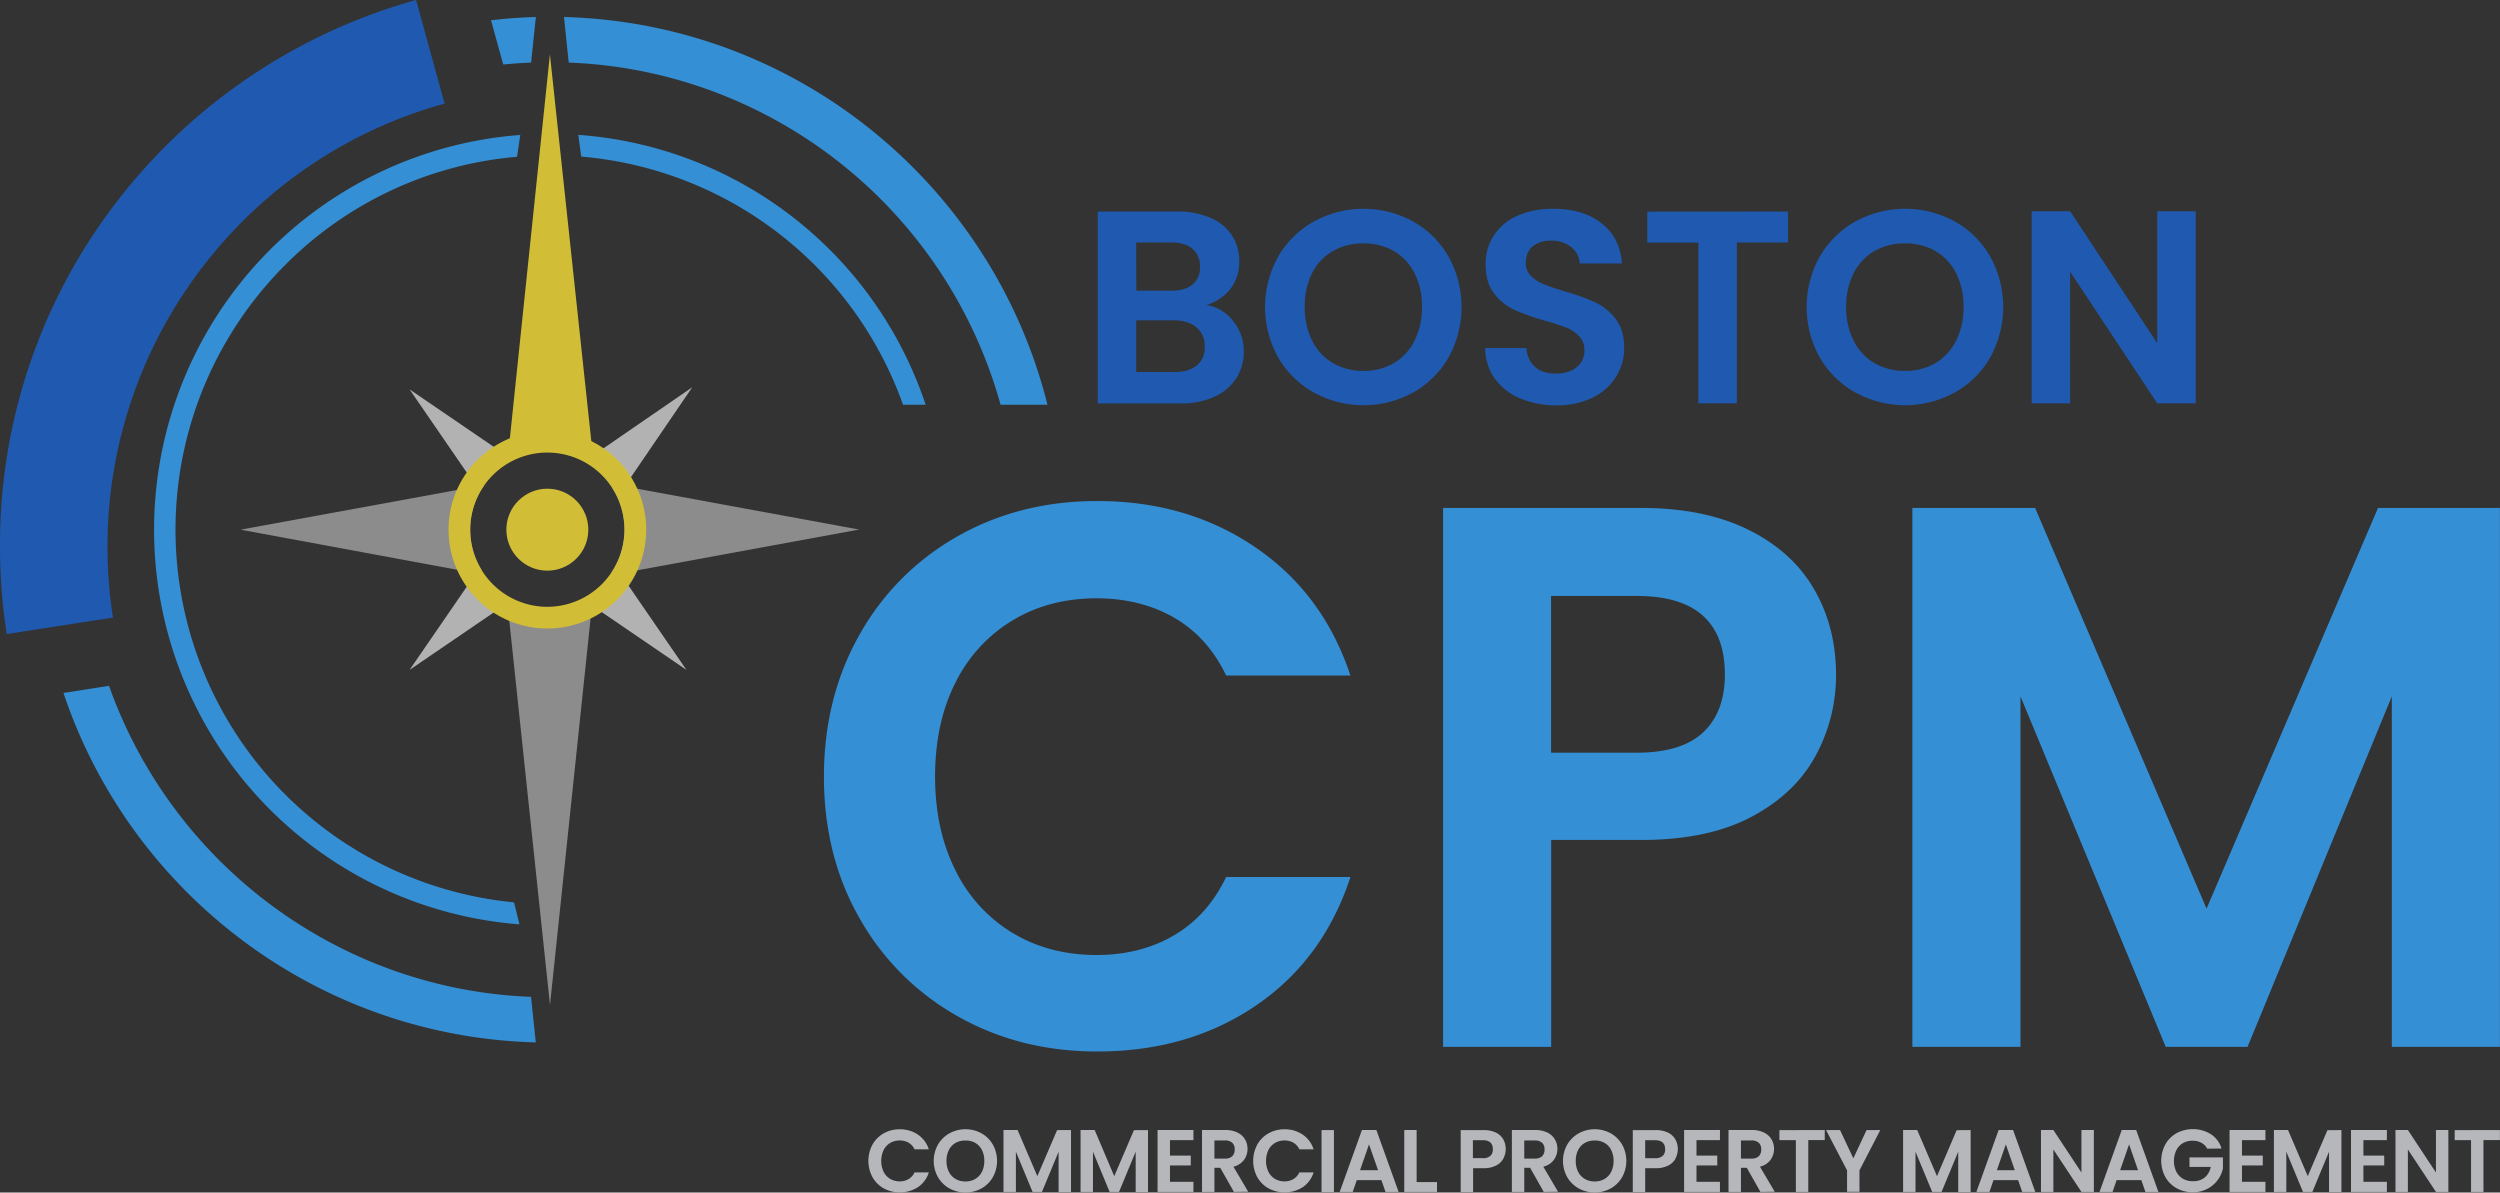 <svg id="Camada_1" data-name="Camada 1" xmlns="http://www.w3.org/2000/svg" viewBox="0 0 1050.03 500.88"><rect x="0" y="0" width="1050.03" height="500.88" fill="#333333" stroke="none"/><defs><style>.cls-1{fill:none;}.cls-2{fill:#1f5ab0;}.cls-3{fill:#348fd5;}.cls-4{fill:#b2b2b2;}.cls-5{fill:#8c8c8c;}.cls-6{fill:#fff;}.cls-7{fill:#d2be36;}.cls-8{fill:#b5b7bb;}</style></defs><title>Logo Boston - Colorido Sem Fundo</title><path class="cls-1" d="M73.73,222.47A157.23,157.23,0,0,0,226.54,379.65L214.1,260.36a4.15,4.15,0,0,0-2.41-3.09l-.31-.19a4.37,4.37,0,0,0-4.51.25l-34.79,24,.08-.12-.08.06,24-34.79a4.25,4.25,0,0,0,.76-2.3,4.45,4.45,0,0,0-.58-2.27l-.25-.43a4.08,4.08,0,0,0-3-2.16l-91.93-16.85-.09,0h0l92-16.81a4.28,4.28,0,0,0,3-2.16l.31-.49a4.47,4.47,0,0,0,.53-2.48v-.06a4.22,4.22,0,0,0-.07-.45q0-.19-.1-.38l0-.14a4.53,4.53,0,0,0-.18-.43l-.06-.13c-.06-.11-.12-.22-.18-.32a4.05,4.05,0,0,0-.26-.37l-17.18-24.9-6.68-9.64,0,0-.11-.15,34.79,24a4.34,4.34,0,0,0,4.63.19l.43-.25a4.24,4.24,0,0,0,2.16-3l.16-.86L226.56,65.3A157.23,157.23,0,0,0,73.73,222.47Z"/><path class="cls-2" d="M186.73,43.53l-3.2-11.65h0l-5.05-18.37L174.76,0A239.54,239.54,0,0,0,49.61,84,235.74,235.74,0,0,0,0,229.5a240.52,240.52,0,0,0,2.83,36.81l16.68-2.59h0l10.65-1.65,8.18-1.27,9.1-1.41a195.15,195.15,0,0,1-2.3-29.88C45.14,142.92,103.36,66.45,186.73,43.53Z"/><path class="cls-3" d="M223.07,26.28l2-19.14q-9.53.26-18.84,1.34l5.11,18.6C215.23,26.69,219.14,26.44,223.07,26.28Z"/><path class="cls-3" d="M154.54,403.41A197.12,197.12,0,0,1,50,298.9c-1.52-3.58-2.91-7.2-4.2-10.85l-19.14,3c28,83.59,105.94,144.29,198.38,146.78l-2-19.14A194.7,194.7,0,0,1,154.54,403.41Z"/><polygon class="cls-4" points="172.02 163.54 211.65 190.58 198.05 201.39 172.02 163.54"/><polygon class="cls-4" points="172.02 281.37 211.65 254.33 198.05 243.51 172.02 281.37"/><polygon class="cls-4" points="288.32 281.37 248.69 254.33 262.29 243.51 288.32 281.37"/><polygon class="cls-4" points="290.76 162.65 263.73 202.28 252.91 188.68 290.76 162.65"/><path class="cls-5" d="M235.59,257c-7.92.47-15.5.2-22.42-3.26L231,422.1l17.75-168.95A29.8,29.8,0,0,1,235.59,257Z"/><path class="cls-6" d="M191.65,238.63q-.79-1.86-1.4-3.81Q190.86,236.76,191.65,238.63Z"/><path class="cls-6" d="M205.06,189.22q1.6-1.19,3.31-2.24Q206.66,188,205.06,189.22Z"/><path class="cls-6" d="M202,191.75q1.47-1.34,3.07-2.54Q203.46,190.41,202,191.75Z"/><path class="cls-6" d="M205.06,255.73q-1.6-1.19-3.07-2.54Q203.46,254.53,205.06,255.73Z"/><path class="cls-6" d="M208.37,258q-1.71-1-3.31-2.24Q206.66,256.92,208.37,258Z"/><path class="cls-6" d="M242.23,262.11A41.39,41.39,0,0,1,232,263.92,41.39,41.39,0,0,0,242.23,262.11Z"/><path class="cls-6" d="M223.57,263.5a41.24,41.24,0,0,1-15.2-5.53A41.24,41.24,0,0,0,223.57,263.5Z"/><path class="cls-6" d="M267.3,240.47a41.57,41.57,0,0,1-6.69,9.91A41.57,41.57,0,0,0,267.3,240.47Z"/><path class="cls-6" d="M190.26,210.13q.61-1.95,1.4-3.81Q190.87,208.18,190.26,210.13Z"/><path class="cls-6" d="M194.4,244a41.7,41.7,0,0,0,7.59,9.2A41.7,41.7,0,0,1,194.4,244Z"/><path class="cls-6" d="M242.23,262.11a41.52,41.52,0,0,0,18.38-11.73A41.52,41.52,0,0,1,242.23,262.11Z"/><path class="cls-5" d="M197.5,222.47a32.2,32.2,0,0,1,6-18.77h0L101.07,222.47l91.32,16.9,10,.2A32.19,32.19,0,0,1,197.5,222.47Z"/><path class="cls-5" d="M267.89,205.31,257.17,205a32.3,32.3,0,0,1-.49,35.61l4.71.09,99.48-18.28Z"/><path class="cls-6" d="M202,191.75a41.69,41.69,0,0,0-7.59,9.2A41.69,41.69,0,0,1,202,191.75Z"/><path class="cls-6" d="M208.37,187a41.23,41.23,0,0,1,15.2-5.53A41.23,41.23,0,0,0,208.37,187Z"/><path class="cls-6" d="M232,181a41.38,41.38,0,0,1,10.21,1.81A41.38,41.38,0,0,0,232,181Z"/><path class="cls-6" d="M260.61,194.57a41.52,41.52,0,0,0-18.38-11.73A41.52,41.52,0,0,1,260.61,194.57Z"/><path class="cls-6" d="M260.61,194.57a41.56,41.56,0,0,1,6.69,9.91A41.56,41.56,0,0,0,260.61,194.57Z"/><path class="cls-7" d="M267.3,204.48A41.43,41.43,0,0,0,232,181Q231,181,229.89,181a41.85,41.85,0,0,0-6.32.48,41.23,41.23,0,0,0-15.2,5.53q-1.71,1-3.31,2.24T202,191.75a41.56,41.56,0,0,0-10.34,14.57q-.79,1.86-1.4,3.81a41.75,41.75,0,0,0,0,24.68q.61,1.95,1.4,3.81A41.56,41.56,0,0,0,202,253.19q1.47,1.34,3.07,2.54t3.31,2.24a41.24,41.24,0,0,0,15.2,5.53,41.82,41.82,0,0,0,6.32.48q1.07,0,2.14-.05a41.52,41.52,0,0,0,35.27-59.44Zm-37.41,50.38a32.39,32.39,0,1,1,32.39-32.39A32.43,32.43,0,0,1,229.89,254.86Z"/><circle class="cls-7" cx="229.89" cy="222.47" r="17.21"/><path class="cls-3" d="M307.4,41.53A196.4,196.4,0,0,1,420.25,170h19.7C417,78.22,335.13,9.78,236.87,7.14l2,19.15A194.7,194.7,0,0,1,307.4,41.53Z"/><path class="cls-3" d="M242.9,56.64l1.22,9.14A157.53,157.53,0,0,1,379.28,170h9.51A166.38,166.38,0,0,0,242.9,56.64Z"/><polygon class="cls-7" points="230.97 22.85 213.83 187.19 248.64 187.94 230.97 22.85"/><path class="cls-3" d="M215.91,379a157.24,157.24,0,0,1-96.13-267.71,156,156,0,0,1,97.38-45.44l1.37-9.17a166.26,166.26,0,0,0-.36,331.56Z"/><path class="cls-2" d="M518,134.9a19.89,19.89,0,0,1,4.39,12.69A20.46,20.46,0,0,1,519.17,159a21.14,21.14,0,0,1-9.17,7.67,33.62,33.62,0,0,1-14.19,2.77H461.07V88.85H494.3a34.48,34.48,0,0,1,14.14,2.65,20.14,20.14,0,0,1,9,7.39,19.35,19.35,0,0,1,3.06,10.73,18.36,18.36,0,0,1-3.75,11.77,20.06,20.06,0,0,1-10,6.69A18.11,18.11,0,0,1,518,134.9Zm-40.74-12.81H492q5.77,0,8.89-2.6A9.14,9.14,0,0,0,504,112a9.32,9.32,0,0,0-3.12-7.5q-3.12-2.65-8.89-2.65H477.22Zm25.45,31.39a9.69,9.69,0,0,0,3.29-7.85,10.11,10.11,0,0,0-3.46-8.14q-3.46-2.94-9.35-2.94H477.22v21.7h16.27Q499.38,156.25,502.67,153.48Z"/><path class="cls-2" d="M551.89,164.9a39.61,39.61,0,0,1-15-14.71,43.47,43.47,0,0,1,0-42.47,39.64,39.64,0,0,1,15-14.71,43.41,43.41,0,0,1,41.6,0,39.35,39.35,0,0,1,14.89,14.71,43.87,43.87,0,0,1,0,42.47,39.21,39.21,0,0,1-14.94,14.71,43.3,43.3,0,0,1-41.55,0Zm33.58-12.41a22.53,22.53,0,0,0,8.66-9.41,30.86,30.86,0,0,0,3.12-14.19,30.51,30.51,0,0,0-3.12-14.14,22.24,22.24,0,0,0-8.66-9.29,25,25,0,0,0-12.81-3.23,25.28,25.28,0,0,0-12.87,3.23,22.13,22.13,0,0,0-8.71,9.29A30.51,30.51,0,0,0,548,128.89a30.86,30.86,0,0,0,3.12,14.19,22.41,22.41,0,0,0,8.71,9.41,24.92,24.92,0,0,0,12.87,3.29A24.61,24.61,0,0,0,585.47,152.49Z"/><path class="cls-2" d="M638.5,167.32A24.89,24.89,0,0,1,627.82,159a21.86,21.86,0,0,1-4-12.81h17.31a11.19,11.19,0,0,0,3.52,7.85q3.17,2.89,8.71,2.89t8.89-2.71a8.82,8.82,0,0,0,3.23-7.1,8.21,8.21,0,0,0-2.19-5.89,15.39,15.39,0,0,0-5.48-3.64,91.38,91.38,0,0,0-9.06-2.94A96.86,96.86,0,0,1,636,130.11a22.31,22.31,0,0,1-8.42-6.81Q624,118.74,624,111.12a21.77,21.77,0,0,1,3.58-12.46,22.76,22.76,0,0,1,10-8.14A36.54,36.54,0,0,1,652.4,87.7q12.46,0,20.25,6.06t8.6,16.91H663.48a9.23,9.23,0,0,0-3.52-6.87,13.27,13.27,0,0,0-8.71-2.71,11.22,11.22,0,0,0-7.56,2.42q-2.83,2.42-2.83,7a7.27,7.27,0,0,0,2.14,5.37,16.23,16.23,0,0,0,5.31,3.46q3.17,1.33,8.94,3.06A94.25,94.25,0,0,1,670.06,127,23,23,0,0,1,678.6,134q3.58,4.62,3.58,12.12a22.8,22.8,0,0,1-3.35,12,23.64,23.64,0,0,1-9.81,8.83,33.46,33.46,0,0,1-15.35,3.29A38.25,38.25,0,0,1,638.5,167.32Z"/><path class="cls-2" d="M751,88.85v13H729.49V169.4H713.34V101.89H691.87v-13Z"/><path class="cls-2" d="M779.35,164.9a39.61,39.61,0,0,1-15-14.71,43.47,43.47,0,0,1,0-42.47,39.64,39.64,0,0,1,15-14.71A43.41,43.41,0,0,1,821,93a39.35,39.35,0,0,1,14.89,14.71,43.87,43.87,0,0,1,0,42.47,39.21,39.21,0,0,1-14.94,14.71,43.3,43.3,0,0,1-41.55,0Zm33.58-12.41a22.53,22.53,0,0,0,8.66-9.41,30.86,30.86,0,0,0,3.12-14.19,30.51,30.51,0,0,0-3.12-14.14,22.24,22.24,0,0,0-8.66-9.29,25,25,0,0,0-12.81-3.23,25.28,25.28,0,0,0-12.87,3.23,22.13,22.13,0,0,0-8.71,9.29,30.51,30.51,0,0,0-3.12,14.14,30.86,30.86,0,0,0,3.12,14.19,22.41,22.41,0,0,0,8.71,9.41,24.92,24.92,0,0,0,12.87,3.29A24.61,24.61,0,0,0,812.93,152.49Z"/><path class="cls-2" d="M922.22,169.4H906.06l-36.58-55.28V169.4H853.32V88.73h16.16l36.58,55.39V88.73h16.16Z"/><path class="cls-8" d="M366.45,480.74a12.36,12.36,0,0,1,4.73-4.73,13.41,13.41,0,0,1,6.72-1.69,13.21,13.21,0,0,1,7.63,2.23,11.68,11.68,0,0,1,4.58,6.18h-6a6.21,6.21,0,0,0-2.51-2.79,7.38,7.38,0,0,0-3.74-.93,7.69,7.69,0,0,0-4,1.06,7.23,7.23,0,0,0-2.75,3,10.9,10.9,0,0,0,0,9.06,7.2,7.2,0,0,0,2.75,3,7.69,7.69,0,0,0,4,1.06,7.26,7.26,0,0,0,3.74-.95,6.32,6.32,0,0,0,2.51-2.81h6a11.61,11.61,0,0,1-4.56,6.19,14.24,14.24,0,0,1-14.36.52,12.39,12.39,0,0,1-4.73-4.71,14.44,14.44,0,0,1,0-13.71Z"/><path class="cls-8" d="M398.8,499.17a12.77,12.77,0,0,1-4.84-4.74,14,14,0,0,1,0-13.69A12.78,12.78,0,0,1,398.8,476a14,14,0,0,1,13.41,0,12.68,12.68,0,0,1,4.8,4.74,14.14,14.14,0,0,1,0,13.69,12.64,12.64,0,0,1-4.82,4.74,14,14,0,0,1-13.39,0Zm10.83-4a7.27,7.27,0,0,0,2.79-3,10,10,0,0,0,1-4.58,9.84,9.84,0,0,0-1-4.56,7.17,7.17,0,0,0-2.79-3,8.05,8.05,0,0,0-4.13-1,8.15,8.15,0,0,0-4.15,1,7.13,7.13,0,0,0-2.81,3,9.84,9.84,0,0,0-1,4.56,10,10,0,0,0,1,4.58,7.22,7.22,0,0,0,2.81,3,8,8,0,0,0,4.15,1.06A7.93,7.93,0,0,0,409.62,495.17Z"/><path class="cls-8" d="M449.84,474.65v26h-5.21V483.73l-7,16.89h-3.94l-7-16.89v16.89h-5.21v-26h5.92L435.7,494,444,474.65Z"/><path class="cls-8" d="M482.17,474.65v26H477V483.73l-7,16.89h-3.94l-7-16.89v16.89h-5.21v-26h5.92L468,494l8.26-19.31Z"/><path class="cls-8" d="M491.4,478.86v6.51h8.74v4.13H491.4v6.88h9.86v4.24H486.19v-26h15.07v4.24Z"/><path class="cls-8" d="M518.26,500.62l-5.73-10.12h-2.46v10.12h-5.21v-26h9.75a11.38,11.38,0,0,1,5.13,1.06,7.41,7.41,0,0,1,3.18,2.86,7.82,7.82,0,0,1,1.06,4,7.73,7.73,0,0,1-1.49,4.63,7.65,7.65,0,0,1-4.43,2.85l6.21,10.53Zm-8.19-14h4.35a4.35,4.35,0,0,0,3.16-1,3.81,3.81,0,0,0,1-2.85,3.63,3.63,0,0,0-1-2.77,4.46,4.46,0,0,0-3.16-1h-4.35Z"/><path class="cls-8" d="M528.07,480.74a12.36,12.36,0,0,1,4.73-4.73,13.41,13.41,0,0,1,6.72-1.69,13.21,13.21,0,0,1,7.63,2.23,11.68,11.68,0,0,1,4.58,6.18h-6a6.21,6.21,0,0,0-2.51-2.79,7.38,7.38,0,0,0-3.74-.93,7.69,7.69,0,0,0-4,1.06,7.23,7.23,0,0,0-2.75,3,10.9,10.9,0,0,0,0,9.06,7.2,7.2,0,0,0,2.75,3,7.69,7.69,0,0,0,4,1.06,7.26,7.26,0,0,0,3.74-.95,6.32,6.32,0,0,0,2.51-2.81h6a11.61,11.61,0,0,1-4.56,6.19,14.24,14.24,0,0,1-14.36.52,12.39,12.39,0,0,1-4.73-4.71,14.44,14.44,0,0,1,0-13.71Z"/><path class="cls-8" d="M560.27,474.65v26h-5.21v-26Z"/><path class="cls-8" d="M580.21,495.67H569.87l-1.71,4.95h-5.47l9.34-26h6.06l9.34,26h-5.51Zm-1.41-4.17L575,480.64l-3.76,10.86Z"/><path class="cls-8" d="M595,496.49h8.56v4.13H589.81v-26H595Z"/><path class="cls-8" d="M631.46,486.6a7.24,7.24,0,0,1-3.09,2.94,11.23,11.23,0,0,1-5.3,1.12h-4.35v10h-5.21v-26h9.56a11.56,11.56,0,0,1,5.13,1,7.26,7.26,0,0,1,3.18,2.86,8.4,8.4,0,0,1,.07,8ZM626,485.46a3.63,3.63,0,0,0,1-2.77q0-3.8-4.24-3.8h-4.13v7.55h4.13A4.51,4.51,0,0,0,626,485.46Z"/><path class="cls-8" d="M648.4,500.62l-5.73-10.12h-2.46v10.12H635v-26h9.75a11.38,11.38,0,0,1,5.13,1.06,7.41,7.41,0,0,1,3.18,2.86,7.82,7.82,0,0,1,1.06,4,7.73,7.73,0,0,1-1.49,4.63,7.65,7.65,0,0,1-4.43,2.85l6.21,10.53Zm-8.19-14h4.35a4.35,4.35,0,0,0,3.16-1,3.81,3.81,0,0,0,1-2.85,3.63,3.63,0,0,0-1-2.77,4.46,4.46,0,0,0-3.16-1h-4.35Z"/><path class="cls-8" d="M663.1,499.17a12.77,12.77,0,0,1-4.84-4.74,14,14,0,0,1,0-13.69A12.78,12.78,0,0,1,663.1,476a14,14,0,0,1,13.41,0,12.68,12.68,0,0,1,4.8,4.74,14.14,14.14,0,0,1,0,13.69,12.64,12.64,0,0,1-4.82,4.74,14,14,0,0,1-13.39,0Zm10.83-4a7.27,7.27,0,0,0,2.79-3,10,10,0,0,0,1-4.58,9.84,9.84,0,0,0-1-4.56,7.17,7.17,0,0,0-2.79-3,8.05,8.05,0,0,0-4.13-1,8.15,8.15,0,0,0-4.15,1,7.13,7.13,0,0,0-2.81,3,9.84,9.84,0,0,0-1,4.56,10,10,0,0,0,1,4.58,7.22,7.22,0,0,0,2.81,3,8,8,0,0,0,4.15,1.06A7.93,7.93,0,0,0,673.93,495.17Z"/><path class="cls-8" d="M703.78,486.6a7.24,7.24,0,0,1-3.09,2.94,11.23,11.23,0,0,1-5.3,1.12H691v10h-5.21v-26h9.56a11.56,11.56,0,0,1,5.13,1,7.26,7.26,0,0,1,3.18,2.86,8.4,8.4,0,0,1,.07,8Zm-5.41-1.13a3.63,3.63,0,0,0,1-2.77q0-3.8-4.24-3.8H691v7.55h4.13A4.51,4.51,0,0,0,698.37,485.46Z"/><path class="cls-8" d="M712.54,478.86v6.51h8.74v4.13h-8.74v6.88h9.86v4.24H707.34v-26H722.4v4.24Z"/><path class="cls-8" d="M739.41,500.62l-5.73-10.12h-2.46v10.12H726v-26h9.75a11.38,11.38,0,0,1,5.13,1.06,7.41,7.41,0,0,1,3.18,2.86,7.82,7.82,0,0,1,1.06,4,7.73,7.73,0,0,1-1.49,4.63,7.65,7.65,0,0,1-4.43,2.85l6.21,10.53Zm-8.19-14h4.35a4.35,4.35,0,0,0,3.16-1,3.81,3.81,0,0,0,1-2.85,3.63,3.63,0,0,0-1-2.77,4.46,4.46,0,0,0-3.16-1h-4.35Z"/><path class="cls-8" d="M766.42,474.65v4.2H759.5v21.77h-5.21V478.86h-6.92v-4.2Z"/><path class="cls-8" d="M789.74,474.65,781,491.58v9h-5.21v-9l-8.82-16.93h5.88l5.58,11.87,5.54-11.87Z"/><path class="cls-8" d="M827.69,474.65v26h-5.21V483.73l-7,16.89h-3.94l-7-16.89v16.89h-5.21v-26h5.92L813.56,494l8.26-19.31Z"/><path class="cls-8" d="M847.64,495.67H837.29l-1.71,4.95h-5.47l9.34-26h6.06l9.34,26h-5.51Zm-1.41-4.17-3.76-10.86-3.76,10.86Z"/><path class="cls-8" d="M879.45,500.62h-5.21L862.44,482.8v17.82h-5.21v-26h5.21l11.79,17.86V474.62h5.21Z"/><path class="cls-8" d="M899.39,495.67H889l-1.71,4.95h-5.47l9.34-26h6.06l9.34,26H901.1ZM898,491.51l-3.76-10.86-3.76,10.86Z"/><path class="cls-8" d="M927.07,482.47a6.1,6.1,0,0,0-2.46-2.49,7.48,7.48,0,0,0-3.65-.86,8,8,0,0,0-4.09,1,7.2,7.2,0,0,0-2.79,3,10.5,10.5,0,0,0,0,9,7.23,7.23,0,0,0,2.85,3,8.39,8.39,0,0,0,4.24,1,7.35,7.35,0,0,0,4.87-1.58,7.54,7.54,0,0,0,2.49-4.41h-8.93v-4h14.06v4.54a12.21,12.21,0,0,1-2.23,5,12.6,12.6,0,0,1-4.41,3.7,13,13,0,0,1-6,1.4,13.68,13.68,0,0,1-6.79-1.69,12.32,12.32,0,0,1-4.76-4.71,14.44,14.44,0,0,1,0-13.71,12.28,12.28,0,0,1,4.76-4.73,14.5,14.5,0,0,1,14.38.45,10.93,10.93,0,0,1,4.46,6Z"/><path class="cls-8" d="M941.65,478.86v6.51h8.74v4.13h-8.74v6.88h9.86v4.24H936.44v-26h15.07v4.24Z"/><path class="cls-8" d="M983.43,474.65v26h-5.21V483.73l-7,16.89h-3.94l-7-16.89v16.89h-5.21v-26H961L969.29,494l8.26-19.31Z"/><path class="cls-8" d="M992.66,478.86v6.51h8.74v4.13h-8.74v6.88h9.86v4.24H987.45v-26h15.07v4.24Z"/><path class="cls-8" d="M1028.34,500.62h-5.21l-11.79-17.82v17.82h-5.21v-26h5.21l11.79,17.86V474.62h5.21Z"/><path class="cls-8" d="M1050,474.65v4.2h-6.92v21.77h-5.21V478.86H1031v-4.2Z"/><path class="cls-3" d="M361.13,266.37a107.68,107.68,0,0,1,41.18-41.18q26.1-14.75,58.53-14.75,37.94,0,66.47,19.46t39.88,53.83H515q-7.78-16.21-21.89-24.32t-32.59-8.11q-19.78,0-35.18,9.24a63.06,63.06,0,0,0-24,26.1q-8.59,16.86-8.59,39.56,0,22.37,8.59,39.4a62.82,62.82,0,0,0,24,26.27q15.4,9.24,35.18,9.24,18.48,0,32.59-8.27T515,368.35h52.21q-11.36,34.7-39.72,54t-66.64,19.29q-32.43,0-58.53-14.75a108,108,0,0,1-41.18-41q-15.08-26.27-15.08-59.66T361.13,266.37Z"/><path class="cls-3" d="M762.57,317.44q-8.59,15.89-26.91,25.62t-46.21,9.73H651.51v86.9h-45.4V213.35h83.34q26.27,0,44.75,9.08t27.72,25q9.24,15.89,9.24,36A70.51,70.51,0,0,1,762.57,317.44Zm-47.18-9.89q9.07-8.59,9.08-24.16,0-33.08-37-33.08h-36v65.83h36Q706.31,316.14,715.39,307.55Z"/><path class="cls-3" d="M1050,213.35V439.69h-45.4V292.47L944,439.69H909.62l-61-147.22V439.69h-45.4V213.35h51.56l72,168.29,72-168.29Z"/></svg>